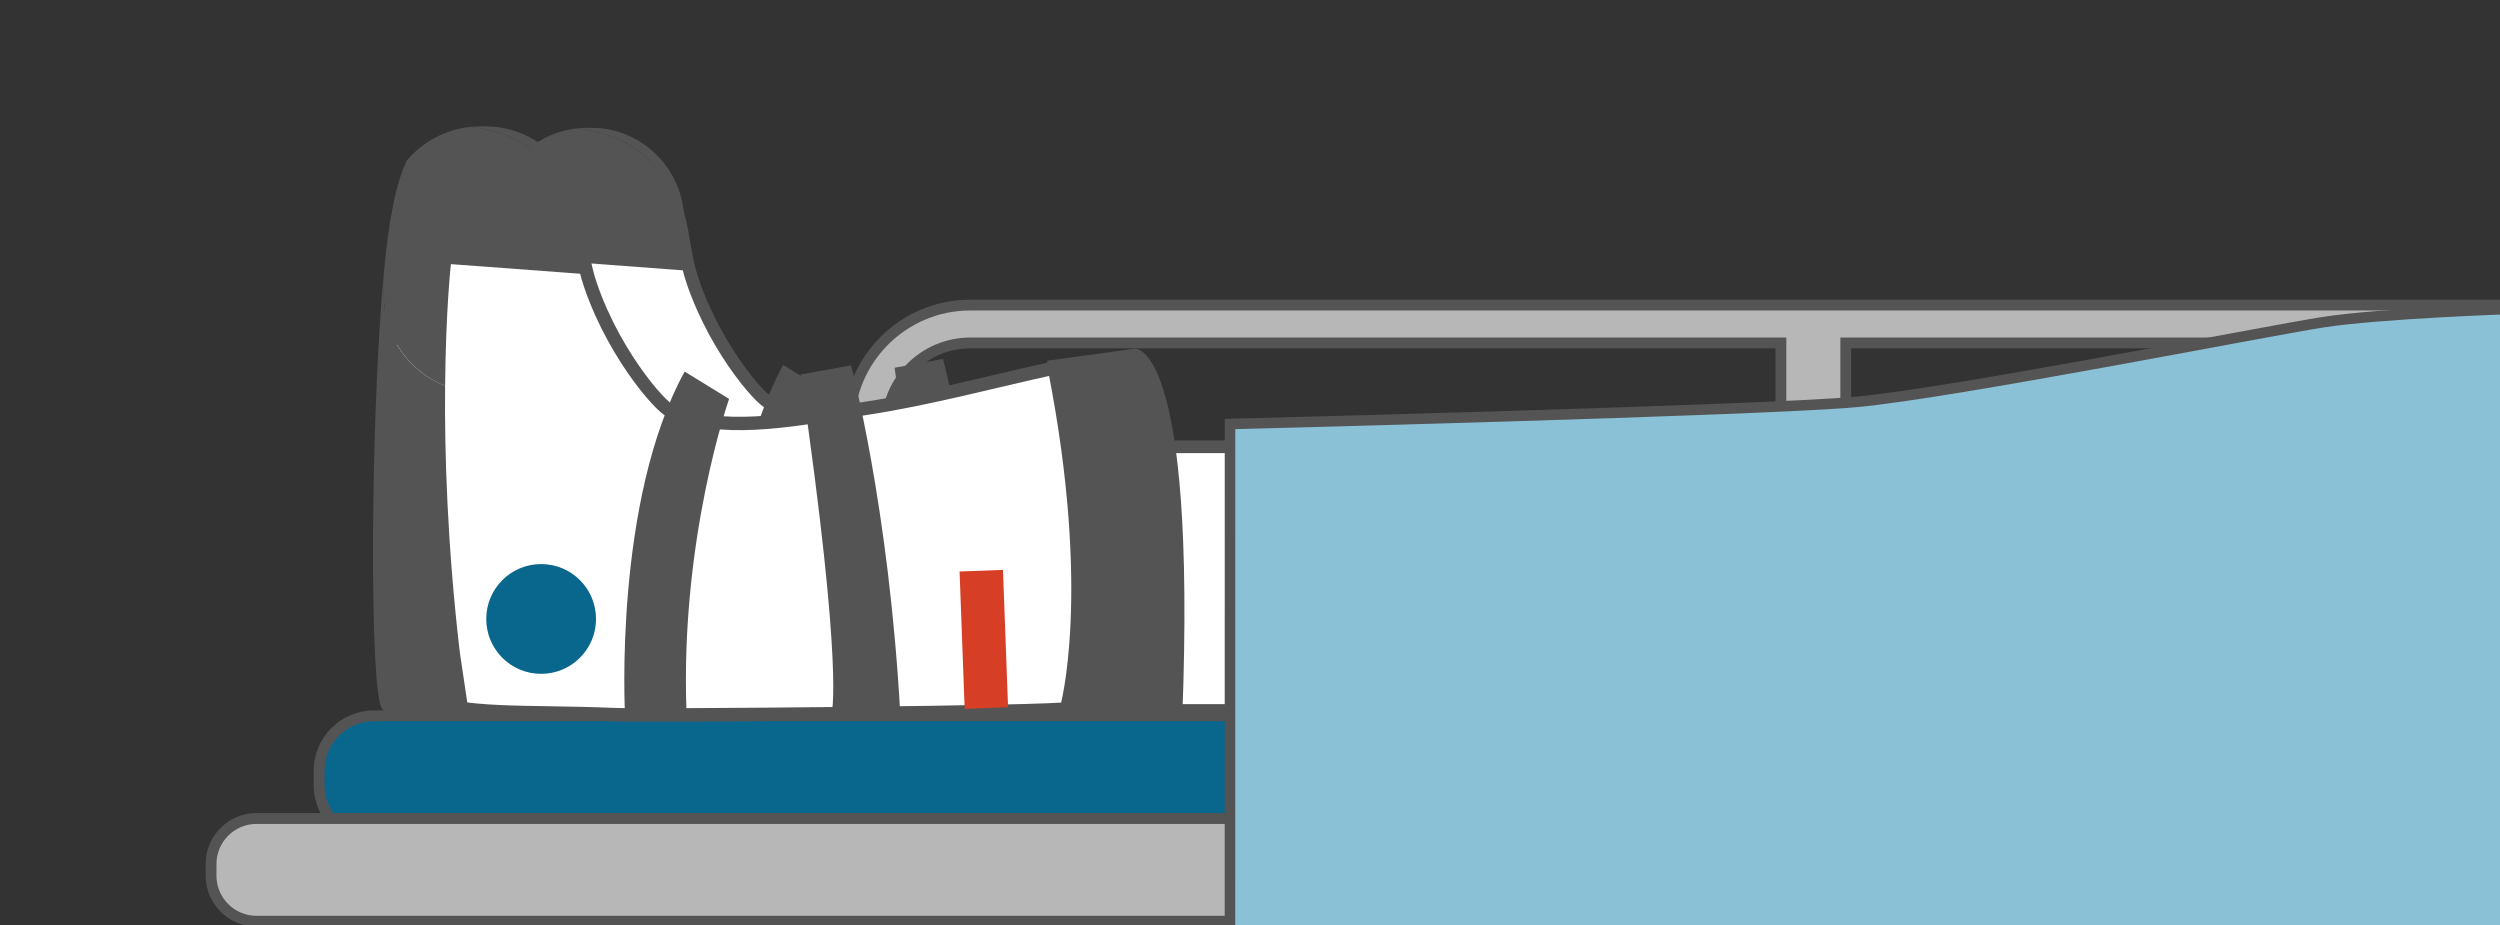<?xml version="1.0" encoding="utf-8"?>
<!-- Generator: Adobe Illustrator 23.0.3, SVG Export Plug-In . SVG Version: 6.00 Build 0)  -->
<svg version="1.1" id="Layer_1" xmlns="http://www.w3.org/2000/svg" xmlns:xlink="http://www.w3.org/1999/xlink" x="0px" y="0px"
	 viewBox="0 0 389 144" style="enable-background:new 0 0 389 144;" xml:space="preserve">
<rect x="0" y="0" width="389" height="144" fill="#333333" stroke="none"/>
<style type="text/css">
	.st0{clip-path:url(#SVGID_2_);}
	.st1{fill:#B7B7B7;}
	.st2{fill:#545454;}
	.st3{fill:#09668D;}
	.st4{fill:#FFFFFF;stroke:#545454;stroke-width:2.004;stroke-miterlimit:10;}
	.st5{fill:#D63E26;}
	.st6{fill:none;stroke:#D63E26;stroke-width:1.928;stroke-miterlimit:10;}
	.st7{fill:#FFFFFF;stroke:#545454;stroke-width:1.984;stroke-miterlimit:10;}
	.st8{fill:#FFFFFF;stroke:#545454;stroke-width:2.079;stroke-miterlimit:10;}
	.st9{fill:#8BC1D7;stroke:#545454;stroke-width:1.637;stroke-miterlimit:10;}
</style>
<g id="Table_1_">
	<g>
		<defs>
			<rect id="SVGID_1_" x="0.04" y="-1.3" width="389.32" height="153.88"/>
		</defs>
		<clipPath id="SVGID_2_">
			<use xlink:href="#SVGID_1_"  style="overflow:visible;"/>
		</clipPath>
		<g class="st0">
			<g>
				<path class="st1" d="M150.98,106.75c-10.43,0-18.92-8.49-18.92-18.92V66.39c0-10.43,8.49-18.92,18.92-18.92H402.4
					c10.43,0,18.92,8.49,18.92,18.92v21.44c0,10.43-8.49,18.92-18.92,18.92H150.98z M402.39,100.87c7.19,0,13.03-5.85,13.03-13.03
					V66.39c0-7.19-5.85-13.03-13.03-13.03H287.2v47.51C287.2,100.87,402.39,100.87,402.39,100.87z M150.98,53.36
					c-7.19,0-13.03,5.85-13.03,13.03v21.44c0,7.19,5.85,13.03,13.03,13.03h126.13v-47.5H150.98z"/>
				<path class="st2" d="M402.39,48.31c9.97,0,18.08,8.11,18.08,18.08v21.44c0,9.97-8.11,18.08-18.08,18.08H150.98
					c-9.97,0-18.08-8.11-18.08-18.08V66.39c0-9.97,8.11-18.08,18.08-18.08L402.39,48.31 M277.95,100.87V52.52H150.98
					c-7.65,0-13.87,6.22-13.87,13.87v21.44c0,7.65,6.22,13.87,13.87,13.87H402.4c7.65,0,13.87-6.22,13.87-13.87V66.39
					c0-7.65-6.22-13.87-13.87-13.87H286.36v48.35L277.95,100.87 M402.39,46.63H150.98c-10.9,0-19.76,8.86-19.76,19.76v21.44
					c0,10.9,8.86,19.76,19.76,19.76H402.4c10.9,0,19.76-8.86,19.76-19.76V66.39C422.15,55.5,413.29,46.63,402.39,46.63L402.39,46.63
					z M288.04,54.2H402.4c6.72,0,12.19,5.47,12.19,12.19v21.44c0,6.72-5.47,12.19-12.19,12.19H288.04V54.2L288.04,54.2z
					 M150.98,100.03c-6.72,0-12.19-5.47-12.19-12.19V66.39c0-6.72,5.47-12.19,12.19-12.19h125.29v45.83H150.98L150.98,100.03z"/>
			</g>
			<g>
				<path class="st3" d="M58.19,130.72c-4.71,0-8.53-3.83-8.53-8.53v-2.27c0-4.71,3.83-8.53,8.53-8.53h329.36
					c4.71,0,8.53,3.83,8.53,8.53v2.27c0,4.71-3.83,8.53-8.53,8.53H58.19z"/>
				<path class="st2" d="M387.55,112.22c4.23,0,7.69,3.46,7.69,7.69v2.27c0,4.23-3.46,7.69-7.69,7.69H58.19
					c-4.23,0-7.69-3.46-7.69-7.69v-2.27c0-4.23,3.46-7.69,7.69-7.69L387.55,112.22 M387.55,110.54H58.19
					c-5.17,0-9.38,4.21-9.38,9.38v2.27c0,5.17,4.21,9.38,9.38,9.38h329.36c5.17,0,9.38-4.21,9.38-9.38v-2.27
					C396.93,114.74,392.72,110.54,387.55,110.54L387.55,110.54z"/>
			</g>
			<g>
				<path class="st1" d="M39.91,143.33c-3.9,0-7.07-3.17-7.07-7.07v-1.84c0-3.9,3.17-7.07,7.07-7.07h450.01
					c3.9,0,7.07,3.17,7.07,7.07v1.84c0,3.9-3.17,7.07-7.07,7.07H39.91z"/>
				<path class="st2" d="M489.92,128.2c3.43,0,6.23,2.8,6.23,6.23v1.84c0,3.43-2.8,6.23-6.23,6.23H39.91c-3.43,0-6.23-2.8-6.23-6.23
					v-1.84c0-3.43,2.8-6.23,6.23-6.23H489.92 M489.92,126.51H39.91c-4.36,0-7.91,3.55-7.91,7.91v1.84c0,4.36,3.55,7.91,7.91,7.91
					h450.01c4.36,0,7.91-3.55,7.91-7.91v-1.84C497.83,130.06,494.28,126.51,489.92,126.51L489.92,126.51z"/>
			</g>
		</g>
	</g>
</g>
<g id="Moon_Boots">
	<g>
		<path class="st4" d="M120.01,62.7c-0.61,0.72-8.43-7.73-12.21-18.89c-2.15-6.32-0.92-11.03-5.68-16.34
			c-3.96-4.42-14.79-8.14-18.77-1.93c-3.58,5.58-5.32,17.09-5.5,26.91c-0.18,9.82-2.47,50.23,4.14,53.25
			c6.61,3.02,15.78,2.13,29.34,2.71c4.97,0.21,67.13-0.34,67.65-0.91c0,0,4.22-17.6-2.46-51.68c-9.06,1.99-18.2,5.07-27.37,6.48
			c-7.95,1.22-18.62,3.57-26.47,1.46C121.75,63.51,120.63,61.95,120.01,62.7z"/>
		<path class="st2" d="M121.86,56.79l6.65,4.11c0,0-7.34,20.98-6.37,47.1l-9.19,0.35C112.94,108.35,111.21,76.26,121.86,56.79z"/>
		<path class="st2" d="M139.2,57.22l7.53-1.37c0,0,5.65,21.04,7.37,52.58l-10.29-0.16C143.8,108.28,145.76,102.75,139.2,57.22z"/>
		
			<rect x="163.42" y="86.72" transform="matrix(0.999 -0.038 0.038 0.999 -3.527 6.327)" class="st5" width="6.49" height="20.69"/>
		<polyline class="st6" points="127.09,107.35 126.68,99.11 138.57,98.66 138.9,107.37 		"/>
		<ellipse class="st3" cx="100.41" cy="94.01" rx="8.21" ry="8.26"/>
		<g>
			<path class="st2" d="M76.89,45.44v-3.53c-2.04,21.96-2.17,63.38-0.25,65.61c2.26,2.64,13.04,1.14,13.04,1.14l-1.44-9.75
				c-1.86-16.16-2.27-29.91-2.19-39.99C80.7,56.81,76.89,51.56,76.89,45.44z"/>
			<path class="st2" d="M106.7,42.1c0.02-1.67-0.08-3.2-0.24-4.63v4.61L106.7,42.1z"/>
			<path class="st2" d="M106.46,37.47v-3.07c0-7.98-6.49-14.51-14.41-14.51H91.3c-0.54,0-1.07,0.04-1.6,0.1
				C95.55,20.53,104.87,23.67,106.46,37.47z"/>
			<path class="st2" d="M106.46,42.08v-4.61c-1.58-13.79-10.91-16.94-16.76-17.48c-3.77,0.42-7.11,2.33-9.43,5.11
				c-1.51,3.37-2.09,7.17-2.09,7.17c-0.49,2.35-0.92,5.68-1.29,9.65v3.53c0,6.11,3.81,11.36,9.16,13.49
				c0.1-11.58,0.86-18.32,0.86-18.32L106.46,42.08z"/>
		</g>
	</g>
	<path class="st7" d="M229.91,110.56h-67.13c-1.98,0-3.6-1.62-3.6-3.6V73.12c0-1.98,1.62-3.6,3.6-3.6h67.13c1.98,0,3.6,1.62,3.6,3.6
		v33.85C233.51,108.94,231.89,110.56,229.91,110.56z"/>
	<g>
		<path class="st8" d="M104.6,63.93c-0.63,0.75-8.77-7.99-12.71-19.53c-2.23-6.54-0.95-11.4-5.92-16.9
			c-4.13-4.57-15.39-8.41-19.53-2c-3.73,5.77-5.54,17.68-5.72,27.83s-2.57,51.94,4.31,55.06s16.42,2.2,30.53,2.8
			c5.17,0.22,69.86-0.35,70.4-0.94c0,0,5.05-17.76-1.9-53c-9.43,2.06-19.6,4.81-29.14,6.26c-8.27,1.26-19.37,3.69-27.54,1.51
			C106.42,64.78,105.25,63.16,104.6,63.93z"/>
		<path class="st2" d="M106.53,57.82l6.92,4.25c0,0-7.64,21.7-6.63,48.71l-9.57,0.36C97.25,111.14,95.45,77.96,106.53,57.82z"/>
		<path class="st2" d="M124.58,58.27l7.84-1.42c0,0,5.88,21.76,7.67,54.37l-10.71-0.16C129.37,111.06,131.41,105.35,124.58,58.27z"
			/>
		
			<rect x="149.78" y="88.77" transform="matrix(0.999 -0.037 0.037 0.999 -3.605 5.784)" class="st5" width="6.76" height="21.4"/>
		<circle class="st3" cx="84.2" cy="96.31" r="8.54"/>
		<g>
			<path class="st2" d="M59.72,46.09v-3.65c-2.12,22.71-2.26,65.54-0.26,67.85c2.36,2.73,13.57,1.18,13.57,1.18l-1.5-10.09
				c-1.94-16.71-2.37-30.93-2.27-41.35C63.69,57.84,59.72,52.41,59.72,46.09z"/>
			<path class="st2" d="M90.75,42.63c0.02-1.73-0.08-3.31-0.25-4.79v4.77L90.75,42.63z"/>
			<path class="st2" d="M90.5,37.84v-3.18c0-8.25-6.75-15-15-15h-0.78c-0.56,0-1.12,0.04-1.67,0.1
				C79.14,20.33,88.85,23.58,90.5,37.84z"/>
			<path class="st2" d="M90.5,42.61v-4.77c-1.65-14.26-11.36-17.51-17.44-18.08c-3.92,0.44-7.4,2.4-9.82,5.29
				c-1.57,3.49-2.17,7.42-2.17,7.42c-0.51,2.43-0.96,5.88-1.34,9.97v3.65c0,6.32,3.97,11.75,9.53,13.95
				c0.11-11.97,0.9-18.94,0.9-18.94L90.5,42.61z"/>
		</g>
	</g>
	<path class="st2" d="M162.93,56.13l13.58-1.87c0,0,9.7-1.61,7.45,57.43l-17.99-1.47C165.96,110.22,171.66,99.29,162.93,56.13z"/>
</g>
<path id="Blanket_2_" class="st9" d="M191.38,160.01l0.01-94.04c0,0,82.65-2.07,97.55-3.44c14.9-1.38,63.68-11.02,72.49-12.39
	c8.81-1.38,29.13-2.07,29.13-2.07v111.94H191.38z"/>
</svg>

